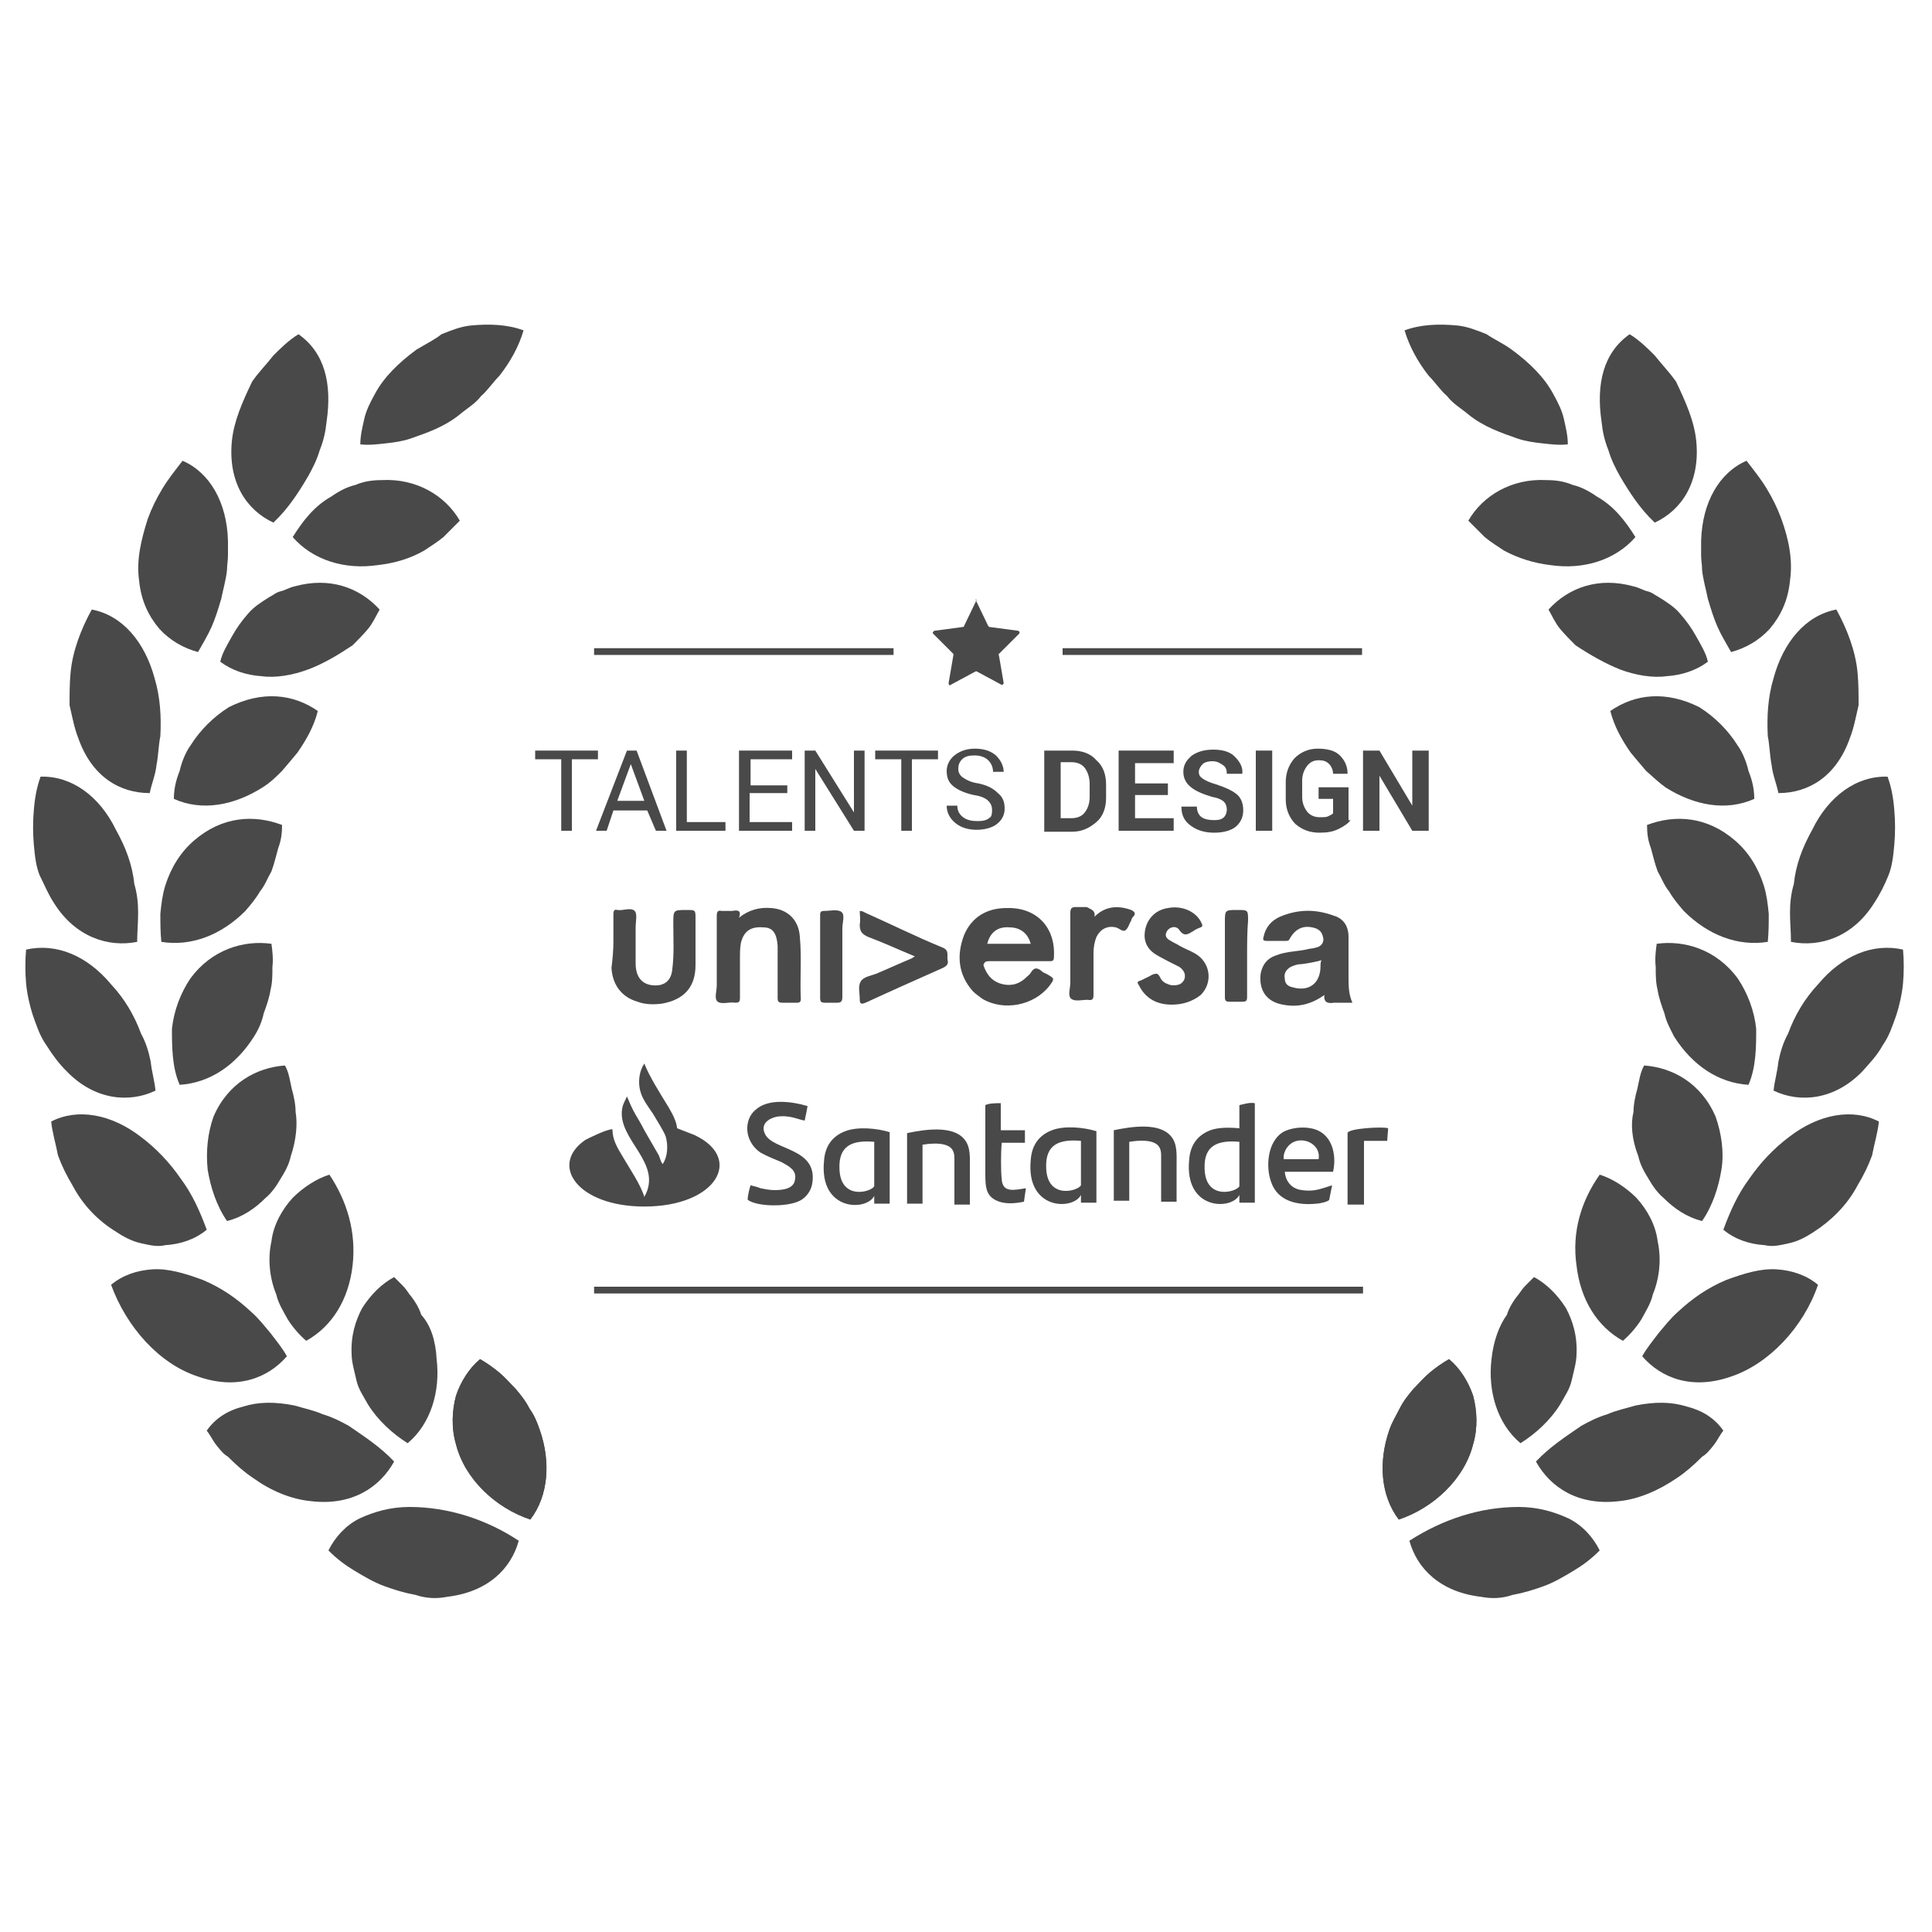 <?xml version="1.0" encoding="utf-8"?>
<!-- Generator: Adobe Illustrator 25.1.0, SVG Export Plug-In . SVG Version: 6.00 Build 0)  -->
<svg version="1.1" id="Layer_1" xmlns="http://www.w3.org/2000/svg" xmlns:xlink="http://www.w3.org/1999/xlink" x="0px" y="0px"
	 viewBox="0 0 200 200" style="enable-background:new 0 0 200 200;" xml:space="preserve">
<style type="text/css">
	.st0{fill-rule:evenodd;clip-rule:evenodd;fill:#494949;}
	.st1{fill:#494949;}
</style>
<g>
	<g>
		<g>
			<rect x="61.5" y="67.1" class="st0" width="31" height="0.7"/>
			<rect x="110" y="67.1" class="st0" width="31" height="0.7"/>
			<g>
				<path class="st1" d="M101,62.1l1.3,2.7c0,0,0.1,0.1,0.1,0.1l3,0.4c0.1,0,0.2,0.2,0.1,0.3l-2.1,2.1c0,0-0.1,0.1,0,0.1l0.5,2.9
					c0,0.1-0.1,0.2-0.2,0.2l-2.6-1.4c0,0-0.1,0-0.1,0l-2.6,1.4c-0.1,0.1-0.2,0-0.2-0.2l0.5-2.9c0,0,0-0.1,0-0.1l-2.1-2.1
					c-0.1-0.1,0-0.2,0.1-0.3l3-0.4c0,0,0.1,0,0.1-0.1l1.3-2.7C100.8,62,101,62,101,62.1z"/>
			</g>
		</g>
		<g>
			<path class="st1" d="M61.9,78.6h-2.7V86h-1.1v-7.4h-2.7v-0.9h6.5V78.6z"/>
			<path class="st1" d="M67,83.9h-3.5L62.8,86h-1.1l3.2-8.3h1L69,86h-1.1L67,83.9z M63.9,82.9h2.8l-1.4-3.8h0L63.9,82.9z"/>
			<path class="st1" d="M71.2,85.1h3.9V86h-5.1v-8.3h1.1V85.1z"/>
			<path class="st1" d="M81.4,82.1h-3.8v3h4.4V86h-5.5v-8.3h5.5v0.9h-4.3v2.7h3.8V82.1z"/>
			<path class="st1" d="M89.5,86h-1.1l-4-6.4l0,0V86h-1.1v-8.3h1.1l4,6.4l0,0v-6.4h1.1V86z"/>
			<path class="st1" d="M97.1,78.6h-2.7V86h-1.1v-7.4h-2.7v-0.9h6.5V78.6z"/>
			<path class="st1" d="M102.7,83.9c0-0.4-0.1-0.7-0.4-1s-0.8-0.5-1.5-0.6c-0.9-0.2-1.6-0.5-2.1-0.9C98.2,81,98,80.5,98,79.8
				c0-0.6,0.3-1.2,0.8-1.6s1.2-0.7,2.1-0.7c0.9,0,1.6,0.2,2.2,0.7c0.5,0.5,0.8,1.1,0.8,1.7l0,0h-1.1c0-0.5-0.2-0.9-0.5-1.2
				c-0.3-0.3-0.8-0.5-1.4-0.5c-0.6,0-1,0.1-1.3,0.4c-0.3,0.3-0.4,0.6-0.4,1c0,0.4,0.2,0.7,0.5,0.9c0.3,0.2,0.8,0.5,1.6,0.6
				c0.9,0.2,1.5,0.5,2,1c0.5,0.4,0.7,0.9,0.7,1.6c0,0.7-0.3,1.2-0.8,1.6c-0.5,0.4-1.3,0.6-2.1,0.6c-0.8,0-1.6-0.2-2.2-0.7
				s-0.9-1.1-0.9-1.8l0,0h1.1c0,0.5,0.2,0.9,0.6,1.2c0.4,0.3,0.9,0.4,1.5,0.4c0.6,0,1-0.1,1.3-0.4C102.6,84.6,102.7,84.3,102.7,83.9
				z"/>
			<path class="st1" d="M108.1,86v-8.3h2.9c1,0,1.9,0.3,2.5,1c0.7,0.6,1,1.5,1,2.5v1.4c0,1-0.3,1.9-1,2.5c-0.7,0.6-1.5,1-2.5,1
				H108.1z M109.8,79v5.7h1.1c0.6,0,1.1-0.2,1.4-0.6c0.3-0.4,0.5-0.9,0.5-1.6v-1.4c0-0.6-0.2-1.2-0.5-1.6s-0.8-0.6-1.4-0.6H109.8z"
				/>
			<path class="st1" d="M120.9,82.3h-3.4v2.4h4V86h-5.7v-8.3h5.7V79h-4v2.1h3.4V82.3z"/>
			<path class="st1" d="M127,83.8c0-0.3-0.1-0.6-0.3-0.8s-0.6-0.4-1.2-0.5c-1-0.3-1.7-0.6-2.2-1c-0.5-0.4-0.8-0.9-0.8-1.6
				c0-0.7,0.3-1.2,0.9-1.7c0.6-0.4,1.3-0.6,2.2-0.6c0.9,0,1.7,0.2,2.2,0.7s0.9,1.1,0.8,1.8l0,0H127c0-0.4-0.1-0.7-0.4-0.9
				s-0.6-0.4-1.1-0.4c-0.4,0-0.8,0.1-1,0.3c-0.2,0.2-0.4,0.5-0.4,0.8c0,0.3,0.1,0.5,0.4,0.7c0.3,0.2,0.7,0.4,1.4,0.6
				c0.9,0.3,1.6,0.6,2.1,1c0.5,0.4,0.7,1,0.7,1.7c0,0.7-0.3,1.3-0.8,1.7s-1.3,0.6-2.2,0.6c-0.9,0-1.7-0.2-2.4-0.7s-1-1.1-1-2l0,0
				h1.6c0,0.5,0.2,0.9,0.5,1.1c0.3,0.2,0.7,0.3,1.3,0.3c0.5,0,0.8-0.1,1-0.3S127,84.1,127,83.8z"/>
			<path class="st1" d="M131.7,86H130v-8.3h1.7V86z"/>
			<path class="st1" d="M139.8,84.9c-0.2,0.3-0.6,0.6-1.2,0.9s-1.2,0.4-2,0.4c-1,0-1.8-0.3-2.5-0.9c-0.6-0.6-1-1.5-1-2.5V81
				c0-1,0.3-1.8,0.9-2.5c0.6-0.6,1.4-1,2.4-1c1,0,1.8,0.2,2.3,0.7s0.8,1.1,0.8,1.9l0,0H138c0-0.4-0.2-0.8-0.4-1
				c-0.3-0.3-0.6-0.4-1.1-0.4c-0.5,0-0.9,0.2-1.2,0.6s-0.5,0.9-0.5,1.5v1.7c0,0.6,0.2,1.1,0.5,1.5c0.3,0.4,0.8,0.6,1.3,0.6
				c0.4,0,0.7,0,0.9-0.1c0.2-0.1,0.4-0.2,0.5-0.3v-1.5h-1.5v-1.2h3.1V84.9z"/>
			<path class="st1" d="M147.9,86h-1.7l-3.4-5.7l0,0V86h-1.7v-8.3h1.7l3.4,5.7l0,0v-5.7h1.7V86z"/>
		</g>
		<path class="st0" d="M128.3,122.8c-0.3,0.6-3.5,1.5-3.6-1.8c-0.1-2.4,1.3-3,3.6-2.8V122.8z M68.6,120.5c-0.2-0.2-0.3-0.7-0.4-0.9
			l-1.5-2.6c-0.3-0.6-0.6-1.1-0.9-1.6c-0.4-0.7-0.6-1.2-0.9-1.9c-0.2,0.5-0.4,0.7-0.5,1.3c-0.5,3.2,4.3,5.6,2.3,9.1
			c-0.4-1.3-1.5-2.9-2.2-4.1c-0.6-1-1.1-1.8-1.1-2.9c-0.6,0-2.2,0.8-2.8,1.1c-3.8,2.6-0.8,6.9,6.1,6.9c7.5,0,10.3-5,5.2-7.4
			l-1.8-0.7c-0.1-0.8-0.5-1.5-0.9-2.2c-0.8-1.3-2-3.2-2.5-4.5c-0.5,0.7-0.7,1.9-0.4,2.9c0.2,0.8,0.9,1.7,1.3,2.3
			c0.4,0.7,1,1.6,1.3,2.3C69.2,118.6,69.1,119.8,68.6,120.5L68.6,120.5z M95.5,118.5c0.6-0.1,1.6-0.2,2.3,0c0.7,0.2,1,0.6,1,1.4
			l0,4.8l1.6,0l0-3.7c0-1.2,0.1-2.3-0.6-3.1c-1.2-1.4-4-1-5.9-0.6l0,7.3h1.6L95.5,118.5z M90.5,122.8c-0.3,0.6-3.5,1.5-3.6-1.8
			c-0.1-2.4,1.3-3,3.6-2.8V122.8z M92.1,117.2c-1.3-0.4-3.3-0.6-4.6-0.1c-1.3,0.5-2.1,1.5-2.2,3.1c-0.5,5.2,4.4,5.2,5.2,3.6l0,0.8
			l1.6,0L92.1,117.2z M128.3,116.8c-1-0.1-2.2-0.1-3,0.2c-1.3,0.5-2.1,1.5-2.2,3.1c-0.5,5.2,4.4,5.2,5.2,3.6l0,0.8l1.6,0l0-7.2
			l0-0.1l0-3c-0.6-0.1-1.1,0.1-1.6,0.2L128.3,116.8L128.3,116.8z M139.5,117.3l0,7.4l1.7,0l0-6.6h2.4l0.1-1.3
			C143.3,116.6,139.5,116.8,139.5,117.3L139.5,117.3z M106.1,117l-2.5,0l0-2.8c-0.5,0-1.2,0-1.6,0.2l0,7.2c0,1.3,0.1,2.1,1,2.6
			c0.9,0.5,2,0.4,3,0.2l0.2-1.4c-1.2,0.2-2.4,0.5-2.5-0.9c-0.1-0.9-0.1-2.8,0-3.8l2.4,0L106.1,117L106.1,117z M116.9,118.2
			c0.6-0.1,1.6-0.2,2.3,0c0.7,0.2,1,0.6,1,1.4l0,4.8l1.6,0l0-3.7c0-1.2,0.1-2.3-0.6-3.1c-1.2-1.4-4-1-5.9-0.6l0,7.3l1.6,0
			L116.9,118.2L116.9,118.2z M111.9,122.7c-0.3,0.6-3.5,1.5-3.6-1.8c-0.1-2.4,1.3-3,3.6-2.8L111.9,122.7L111.9,122.7z M113.5,117.1
			c-1.3-0.4-3.3-0.6-4.6-0.1c-1.3,0.5-2.1,1.5-2.2,3.1c-0.5,5.2,4.4,5.2,5.2,3.6l0,0.8l1.6,0L113.5,117.1z M132.9,120
			c-0.1-0.5,0.2-1.1,0.5-1.4c1.1-1.2,3.4-0.3,3.1,1.4H132.9z M138,121.3c0.4-1.8-0.1-4.1-2.3-4.5c-1-0.2-2.2,0-2.9,0.4
			c-1.6,1-1.8,3.6-1.2,5.2c0.7,2,2.8,2.4,4.7,2.2c0.3,0,1.2-0.2,1.3-0.4l0.3-1.5c-1,0.3-1.8,0.7-3.1,0.5c-1-0.1-1.7-0.8-1.8-1.9
			L138,121.3z M77.7,122.7c-0.1,0.3-0.3,1-0.3,1.5c0.9,0.7,4,0.8,5.4,0.1c0.6-0.3,1.2-1,1.3-1.9c0.5-3.6-4.1-3.3-4.9-5
			c-0.5-1,0.3-1.6,1.2-1.8c1.4-0.2,2.2,0.3,2.9,0.4c0.1-0.5,0.2-0.9,0.3-1.5c-1.7-0.5-4.1-0.8-5.4,0.4c-1.2,1-1.2,3.2,0.5,4.4
			c0.7,0.4,1.5,0.7,2.2,1c0.7,0.4,1.6,0.8,1.4,1.8c-0.1,0.9-1.1,1.1-2.1,1.1c-0.5,0-1-0.1-1.5-0.2C78.5,122.9,78.1,122.8,77.7,122.7
			L77.7,122.7z M77.7,122.7"/>
		<g>
			<path class="st1" d="M76.5,95c1-0.8,2.1-1.1,3.3-1c1.7,0.1,2.9,1.2,3,3c0.2,2.1,0,4.3,0.1,6.4c0,0.3-0.1,0.4-0.4,0.4
				c-0.5,0-1,0-1.5,0c-0.4,0-0.5-0.1-0.5-0.5c0-1.5,0-3,0-4.5c0-0.3,0-0.6,0-0.9C80.4,96.6,80,96,79,96c-1.3-0.1-2,0.4-2.3,1.6
				c-0.1,0.5-0.1,1.1-0.1,1.6c0,1.4,0,2.7,0,4.1c0,0.4-0.1,0.5-0.5,0.5c-0.6-0.1-1.4,0.2-1.8-0.1c-0.4-0.3-0.1-1.1-0.1-1.7
				c0-2.4,0-4.8,0-7.2c0-0.4,0.1-0.6,0.5-0.5c0.4,0,0.7,0,1.1,0C76.3,94.2,76.8,94.2,76.5,95z"/>
			<path class="st1" d="M63.5,97.5c0-1,0-1.9,0-2.9c0-0.3,0.1-0.5,0.4-0.4c0.6,0.1,1.4-0.3,1.8,0.1c0.3,0.3,0.1,1.1,0.1,1.7
				c0,1.2,0,2.5,0,3.7c0,1.5,0.7,2.2,1.8,2.3c1.2,0.1,1.9-0.5,2-1.7c0.2-1.6,0.1-3.1,0.1-4.7c0-1.4,0-1.4,1.4-1.4
				c0.9,0,0.9,0,0.9,0.9c0,1.6,0,3.2,0,4.8c0,2.3-1.2,3.6-3.5,4c-0.8,0.1-1.7,0.1-2.5-0.2c-1.7-0.5-2.6-1.8-2.7-3.5
				C63.4,99.4,63.5,98.4,63.5,97.5C63.5,97.5,63.5,97.5,63.5,97.5z"/>
			<path class="st1" d="M121.3,104c-1.5,0-2.7-0.6-3.4-2c-0.2-0.3-0.2-0.4,0.2-0.5c0.2-0.1,0.4-0.2,0.6-0.3c0.3-0.1,0.6-0.4,1-0.4
				c0.3,0,0.4,0.5,0.6,0.7c0.3,0.3,0.6,0.4,1,0.5c0.5,0,1,0,1.3-0.6c0.2-0.6-0.1-1-0.5-1.3c-0.8-0.4-1.6-0.8-2.3-1.2
				c-0.9-0.5-1.4-1.3-1.3-2.3c0.1-1.3,1-2.4,2.4-2.6c1.5-0.3,3,0.4,3.5,1.6c0.1,0.2,0.1,0.3-0.1,0.4c-0.3,0.1-0.5,0.2-0.8,0.4
				c-0.5,0.3-0.9,0.6-1.4-0.1c-0.3-0.5-1-0.4-1.3,0.1c-0.3,0.5,0,0.8,0.4,1c0.3,0.2,0.6,0.3,0.9,0.5c0.5,0.3,1.1,0.5,1.6,0.8
				c1.6,0.9,1.9,3,0.6,4.3C123.4,103.7,122.4,104,121.3,104z"/>
			<path class="st1" d="M94.7,99c-1.7-0.7-3.2-1.4-4.8-2c-0.7-0.3-0.9-0.6-0.9-1.3c0.1-0.5,0-1,0-1.4c0.3,0,0.4,0.1,0.6,0.2
				c2.7,1.2,5.3,2.5,8,3.6c0.7,0.3,0.4,0.8,0.5,1.3c0.1,0.4-0.1,0.6-0.5,0.8c-2.7,1.2-5.4,2.4-8,3.6c-0.5,0.2-0.6,0.1-0.6-0.4
				c0-0.6-0.2-1.3,0.1-1.8c0.3-0.5,1.1-0.6,1.6-0.8c1.2-0.5,2.5-1.1,3.7-1.6C94.5,99.1,94.6,99.1,94.7,99z"/>
			<path class="st1" d="M113.3,94.9c1.1-1.1,2.4-1.2,3.8-0.7c0.4,0.2,0.5,0.4,0.2,0.7c-0.1,0.1-0.2,0.3-0.2,0.4
				c-0.2,0.3-0.3,0.8-0.6,1c-0.3,0.2-0.6-0.2-1-0.3c-0.9-0.2-1.6,0.2-2,1c-0.2,0.5-0.3,1.1-0.3,1.6c0,1.5,0,3,0,4.4
				c0,0.4-0.1,0.6-0.6,0.5c-0.6,0-1.3,0.2-1.7-0.1c-0.4-0.3-0.1-1.1-0.1-1.7c0-2.4,0-4.8,0-7.2c0-0.4,0.1-0.6,0.5-0.6
				c0.4,0,0.8,0,1.2,0C113.1,94.2,113.4,94.3,113.3,94.9z"/>
			<path class="st1" d="M87.2,99c0,1.4,0,2.8,0,4.2c0,0.4-0.1,0.6-0.5,0.6c-0.4,0-0.9,0-1.3,0c-0.4,0-0.5-0.1-0.5-0.5
				c0-2.9,0-5.8,0-8.6c0-0.3,0.1-0.4,0.4-0.4c0.6,0,1.4-0.2,1.8,0.1c0.4,0.3,0.1,1.1,0.1,1.7C87.2,97.1,87.2,98,87.2,99z"/>
			<path class="st1" d="M129.1,98.9c0,1.4,0,2.9,0,4.3c0,0.4-0.1,0.5-0.5,0.5c-0.4,0-0.9,0-1.3,0c-0.4,0-0.5-0.1-0.5-0.5
				c0-2.6,0-5.1,0-7.7c0-1.3,0-1.3,1.3-1.3c1.1,0,1.1,0,1.1,1.1C129.1,96.5,129.1,97.7,129.1,98.9z"/>
			<path class="st1" d="M102.4,99.5c1,0,2.1,0,3.1,0c1.1,0,2.2,0,3.2,0c0.3,0,0.4-0.1,0.4-0.4c0.2-3.1-1.8-5.2-4.9-5.1
				c-2,0-3.6,0.9-4.4,2.8c-0.8,2.1-0.6,4.1,0.9,5.8c0.3,0.3,0.6,0.5,1,0.8c2.2,1.3,5.3,0.7,6.9-1.3c0.6-0.8,0.6-0.8-0.3-1.3
				c-0.2-0.1-0.3-0.1-0.5-0.3c-0.5-0.4-0.8-0.3-1.1,0.2c-0.1,0.2-0.4,0.4-0.6,0.6c-0.8,0.7-1.7,0.8-2.6,0.5c-0.9-0.3-1.4-1-1.7-1.9
				C101.9,99.7,101.9,99.5,102.4,99.5z M104.5,96c1.1,0,1.9,0.6,2.2,1.7c-1.5,0-3,0-4.5,0C102.5,96.5,103.3,95.9,104.5,96z"/>
			<path class="st1" d="M139.6,101.2c0-1.4,0-2.8,0-4.2c0-1.1-0.5-1.9-1.5-2.2c-1.9-0.7-3.7-0.7-5.6,0.1c-0.9,0.4-1.5,1.1-1.7,2.1
				c-0.1,0.3,0,0.4,0.3,0.4c0.6,0,1.3,0,2,0c0.2,0,0.3,0,0.4-0.2c0.6-1.1,1.5-1.5,2.7-1.1c0.5,0.2,0.7,0.5,0.8,1.1
				c0,0.5-0.3,0.8-0.8,0.9c-0.3,0.1-0.7,0.1-1,0.2c-1,0.2-2.1,0.2-3.1,0.6c-0.9,0.3-1.4,0.9-1.6,1.9c-0.2,1.7,0.6,2.9,2.3,3.2
				c1.5,0.3,2.9,0,4.3-1c-0.1,0.8,0.4,0.9,1,0.8c0.6,0,1.2,0,1.9,0C139.6,102.9,139.6,102,139.6,101.2z M136.7,100
				c0,1.8-1.2,2.7-2.9,2.2c-0.5-0.1-0.8-0.4-0.8-0.9c-0.1-0.5,0.1-0.9,0.6-1.2c0.4-0.2,0.8-0.3,1.2-0.3c0.7-0.1,1.3-0.2,2-0.4
				C136.7,99.6,136.7,99.8,136.7,100z"/>
		</g>
		<polygon class="st0" points="110,133.2 61.5,133.2 61.5,133.9 110,133.9 141.1,133.9 141.1,133.2 		"/>
	</g>
	<g>
		<g>
			<g>
				<path class="st1" d="M143.8,148.1c-1.1,3.2-0.9,6.7,1,9.2c3.6-1.2,6.8-4.2,7.7-7.8c0.5-1.7,0.4-3.5,0-5
					c-0.5-1.5-1.4-2.9-2.5-3.8c-0.7,0.4-1.4,0.9-2,1.4c-0.6,0.5-1.1,1.1-1.7,1.7c-0.5,0.6-1,1.2-1.4,2S144.1,147.2,143.8,148.1z"/>
				<path class="st1" d="M143.8,148.1c-1.1,3.2-0.9,6.7,1,9.2c3.6-1.2,6.8-4.2,7.7-7.8c0.5-1.7,0.4-3.5,0-5
					c-0.5-1.5-1.4-2.9-2.5-3.8c-0.7,0.4-1.4,0.9-2,1.4c-0.6,0.5-1.1,1.1-1.7,1.7c-0.5,0.6-1,1.2-1.4,2S144.1,147.2,143.8,148.1z"/>
				<path class="st1" d="M153.3,165.3c-4.2-0.5-6.6-2.9-7.4-5.8c3.4-2.2,7.3-3.5,11.3-3.5c2,0,3.7,0.5,5.2,1.2
					c1.4,0.7,2.5,1.9,3.2,3.3c-0.9,0.9-1.7,1.5-2.7,2.1c-1,0.6-2,1.2-3.1,1.6s-2.1,0.7-3.2,0.9C155.4,165.5,154.4,165.5,153.3,165.3
					z"/>
			</g>
			<g>
				<path class="st1" d="M160.5,58.5c3.4,0.5,6.7-0.5,8.8-2.9c-1-1.6-2.2-3.2-4-4.2c-0.7-0.5-1.6-1-2.5-1.2
					c-0.9-0.4-1.9-0.5-2.7-0.5c-3.6-0.2-6.6,1.6-8.1,4.2c0.6,0.6,1.1,1.1,1.7,1.7c0.6,0.5,1.4,1,2,1.4
					C157.2,57.8,158.8,58.3,160.5,58.5z"/>
				<path class="st1" d="M175.6,45.7c0.4,4.2-1.5,7.1-4.3,8.4c-1.5-1.4-2.6-3.1-3.6-4.8c-0.5-0.9-0.9-1.7-1.2-2.7
					c-0.4-1-0.6-1.9-0.7-2.9c-0.6-4,0.2-7.2,2.9-9.1c1,0.6,1.9,1.5,2.6,2.2c0.7,0.9,1.5,1.7,2.2,2.7
					C174.5,41.6,175.4,43.6,175.6,45.7z"/>
			</g>
			<g>
				<path class="st1" d="M167.7,69.3c1.6,0.6,3.4,0.9,4.8,0.7c1.6-0.1,3.1-0.6,4.3-1.5c-0.2-0.9-0.7-1.7-1.2-2.6
					c-0.5-0.9-1-1.6-1.7-2.4c-0.6-0.7-1.4-1.2-2.2-1.7c-0.4-0.2-0.7-0.5-1.2-0.6c-0.4-0.1-0.9-0.4-1.4-0.5c-3.6-1-6.7,0.1-8.8,2.4
					c0.4,0.7,0.7,1.4,1.2,2c0.5,0.6,1.1,1.2,1.6,1.7C164.6,67.8,166.2,68.7,167.7,69.3z"/>
				<path class="st1" d="M185.3,60.1c-0.2,2.1-1,3.7-2.1,5c-1.1,1.2-2.5,2-4,2.4c-0.5-0.9-1-1.7-1.4-2.6c-0.4-0.9-0.7-1.9-1-2.9
					c-0.2-1-0.5-2-0.6-3c0-0.5-0.1-1-0.1-1.5c0-0.5,0-1,0-1.5c0.1-4,1.9-7.1,4.7-8.3c0.7,0.9,1.5,1.9,2.1,2.9s1.1,2,1.5,3.1
					C185.2,55.9,185.6,58,185.3,60.1z"/>
			</g>
			<g>
				<path class="st1" d="M172.4,81.5c3,1.9,6.3,2.5,9.2,1.2c0-1-0.2-1.9-0.6-2.9c-0.2-0.9-0.6-1.9-1.1-2.6c-1-1.6-2.4-3-4-4
					c-3.4-1.7-6.6-1.4-9.2,0.4c0.4,1.6,1.2,3,2.1,4.3c0.5,0.6,1,1.2,1.6,1.9C171.1,80.4,171.7,81,172.4,81.5z"/>
				<path class="st1" d="M191.5,76.4c-1.4,4-4.3,5.7-7.4,5.7c-0.2-1-0.6-1.9-0.7-2.9c-0.2-1-0.2-2-0.4-3c-0.1-2,0-4,0.6-6
					c1-3.7,3.3-6.5,6.5-7.1c1.1,2,2,4.3,2.2,6.6c0.1,1.1,0.1,2.2,0.1,3.3C192.1,74.3,191.9,75.4,191.5,76.4z"/>
			</g>
			<g>
				<path class="st1" d="M174.3,94.3c2.5,2.5,5.6,3.7,8.7,3.2c0.1-1,0.1-2,0.1-2.9c-0.1-1-0.2-1.9-0.5-2.9c-0.6-1.9-1.6-3.5-3-4.7
					c-2.9-2.5-6.2-2.7-9.1-1.6c0,0.9,0.1,1.6,0.4,2.4c0.2,0.7,0.4,1.6,0.7,2.4c0.4,0.7,0.7,1.5,1.2,2.1
					C173.2,93,173.7,93.6,174.3,94.3z"/>
				<path class="st1" d="M194,93.5c-2.2,3.5-5.6,4.6-8.6,4c0-1-0.1-2-0.1-3s0.1-2,0.4-3c0.2-2,0.9-3.8,1.9-5.6
					c1.7-3.5,4.6-5.6,7.8-5.5c0.4,1.1,0.6,2.2,0.7,3.5c0.1,1.1,0.1,2.4,0,3.5c-0.1,1.1-0.2,2.2-0.6,3.2
					C195.1,91.6,194.6,92.6,194,93.5z"/>
			</g>
			<g>
				<path class="st1" d="M173.3,107.3c1.9,3,4.6,4.8,7.7,5c0.4-0.9,0.6-1.9,0.7-2.9c0.1-1,0.1-2,0.1-2.9c-0.2-1.9-0.9-3.7-1.9-5.2
					c-2.2-3-5.5-4-8.4-3.6c-0.1,0.7-0.2,1.6-0.1,2.4c0,0.9,0,1.6,0.2,2.4c0.1,0.7,0.4,1.6,0.7,2.4
					C172.5,105.8,172.9,106.5,173.3,107.3z"/>
				<path class="st1" d="M192.8,110.9c-2.9,3-6.5,3.3-9.2,2c0.1-1,0.4-2,0.5-3c0.2-1,0.5-2,1-2.9c0.7-1.9,1.7-3.6,3.1-5.1
					c2.5-3,5.7-4.3,8.8-3.6c0.1,1.1,0.1,2.4,0,3.5c-0.1,1.1-0.4,2.4-0.7,3.3c-0.4,1.1-0.7,2.1-1.4,3.1
					C194.3,109.3,193.5,110.1,192.8,110.9z"/>
			</g>
			<g>
				<path class="st1" d="M169.6,119.7c0.2,0.9,0.6,1.6,1.1,2.4c0.4,0.7,0.9,1.4,1.5,1.9c1.1,1.1,2.4,2,4,2.4c1.1-1.6,1.7-3.5,2-5.3
					s0-3.8-0.6-5.5c-1.5-3.5-4.5-5.1-7.4-5.3c-0.4,0.7-0.5,1.5-0.7,2.4c-0.2,0.7-0.4,1.6-0.4,2.4
					C168.8,116.3,168.9,117.9,169.6,119.7z"/>
				<path class="st1" d="M187.8,127.5c-0.9,0.6-1.7,1-2.6,1.2c-0.9,0.2-1.7,0.4-2.5,0.2c-1.6-0.1-3.1-0.6-4.3-1.6
					c0.7-1.9,1.5-3.7,2.7-5.3c1.1-1.6,2.5-3.1,4.1-4.3c3.1-2.4,6.6-3,9.3-1.6c-0.1,1.1-0.5,2.4-0.7,3.5c-0.4,1.1-0.9,2.1-1.5,3.1
					C191.2,124.8,189.5,126.4,187.8,127.5z"/>
			</g>
			<g>
				<path class="st1" d="M163.2,131c0.4,3.5,2.1,6.3,4.8,7.8c0.7-0.6,1.4-1.4,1.9-2.2c0.5-0.9,1-1.7,1.2-2.6
					c0.7-1.7,0.9-3.7,0.5-5.5c-0.2-1.7-1.1-3.3-2.2-4.5c-1.1-1.1-2.5-2-3.8-2.4C163.7,124.3,162.7,127.5,163.2,131z"/>
				<path class="st1" d="M179.2,142.5c-4,1.4-7.2,0.2-9.2-2.1c0.5-0.9,1.1-1.6,1.7-2.4c0.6-0.7,1.2-1.5,2-2.2c1.5-1.4,3.1-2.5,5-3.3
					c1.9-0.7,3.6-1.2,5.2-1.1c1.6,0.1,3.1,0.6,4.3,1.6C186.7,137.4,183.1,141.2,179.2,142.5z"/>
			</g>
			<g>
				<path class="st1" d="M154.4,140.7c-0.4,3.3,0.6,6.7,3,8.7c1.6-1,3.1-2.4,4.1-4c0.5-0.9,1-1.6,1.2-2.5c0.2-0.9,0.5-1.9,0.5-2.7
					c0.1-1.9-0.4-3.5-1.1-4.8c-0.9-1.4-2-2.5-3.3-3.2c-0.2,0.2-0.6,0.6-0.9,0.9c-0.2,0.2-0.5,0.6-0.7,0.9c-0.5,0.6-1,1.4-1.2,2.1
					C155.2,137.2,154.6,138.8,154.4,140.7z"/>
				<path class="st1" d="M167.6,155.4c-4.2,0.5-7.1-1.4-8.6-4.1c1.4-1.5,3.1-2.6,4.7-3.7c0.9-0.5,1.7-0.9,2.7-1.2
					c0.9-0.4,1.9-0.6,2.9-0.9c2-0.4,3.7-0.4,5.3,0.1c1.6,0.4,2.9,1.2,3.8,2.5c-0.4,0.5-0.6,1-1,1.5c-0.4,0.5-0.7,0.9-1.2,1.2
					c-0.9,0.9-1.7,1.6-2.6,2.2C171.7,154.3,169.6,155.2,167.6,155.4z"/>
			</g>
			<path class="st1" d="M156.5,36.2c1.9,1.4,3.4,2.9,4.3,4.6c0.5,0.9,0.9,1.7,1.1,2.6c0.2,0.9,0.4,1.7,0.4,2.6
				c-0.9,0.1-1.7,0-2.6-0.1c-0.9-0.1-1.7-0.2-2.6-0.5c-1.7-0.6-3.5-1.2-5.1-2.5c-0.7-0.6-1.6-1.1-2.2-1.9c-0.7-0.6-1.2-1.4-1.9-2.1
				c-1.1-1.4-2-3-2.5-4.7c1.6-0.6,3.5-0.7,5.5-0.5c1,0.1,2,0.5,3,0.9C154.6,35.1,155.7,35.6,156.5,36.2z"/>
		</g>
		<g>
			<g>
				<path class="st1" d="M55.9,148.1c1.1,3.2,0.9,6.7-1,9.2c-3.6-1.2-6.8-4.2-7.7-7.8c-0.5-1.7-0.4-3.5,0-5c0.5-1.5,1.4-2.9,2.5-3.8
					c0.7,0.4,1.4,0.9,2,1.4c0.6,0.5,1.1,1.1,1.7,1.7c0.5,0.6,1,1.2,1.4,2C55.3,146.5,55.6,147.2,55.9,148.1z"/>
				<path class="st1" d="M55.9,148.1c1.1,3.2,0.9,6.7-1,9.2c-3.6-1.2-6.8-4.2-7.7-7.8c-0.5-1.7-0.4-3.5,0-5c0.5-1.5,1.4-2.9,2.5-3.8
					c0.7,0.4,1.4,0.9,2,1.4c0.6,0.5,1.1,1.1,1.7,1.7c0.5,0.6,1,1.2,1.4,2C55.3,146.5,55.6,147.2,55.9,148.1z"/>
				<path class="st1" d="M46.3,165.3c4.2-0.5,6.6-2.9,7.4-5.8c-3.3-2.2-7.3-3.5-11.3-3.5c-2,0-3.7,0.5-5.2,1.2
					c-1.4,0.7-2.5,1.9-3.2,3.3c0.9,0.9,1.7,1.5,2.7,2.1c1,0.6,2,1.2,3.1,1.6s2.1,0.7,3.2,0.9C44.2,165.5,45.3,165.5,46.3,165.3z"/>
			</g>
			<g>
				<path class="st1" d="M39.1,58.5c-3.4,0.5-6.7-0.5-8.8-2.9c1-1.6,2.2-3.2,4-4.2c0.7-0.5,1.6-1,2.5-1.2c0.9-0.4,1.9-0.5,2.7-0.5
					c3.6-0.2,6.6,1.6,8.1,4.2c-0.6,0.6-1.1,1.1-1.7,1.7c-0.6,0.5-1.4,1-2,1.4C42.5,57.8,40.9,58.3,39.1,58.5z"/>
				<path class="st1" d="M24,45.7c-0.4,4.2,1.5,7.1,4.3,8.4c1.5-1.4,2.6-3.1,3.6-4.8c0.5-0.9,0.9-1.7,1.2-2.7c0.4-1,0.6-1.9,0.7-2.9
					c0.6-4-0.2-7.2-2.9-9.1c-1,0.6-1.9,1.5-2.6,2.2c-0.7,0.9-1.5,1.7-2.2,2.7C25.1,41.6,24.2,43.6,24,45.7z"/>
			</g>
			<g>
				<path class="st1" d="M31.9,69.3c-1.6,0.6-3.4,0.9-4.8,0.7c-1.6-0.1-3.1-0.6-4.3-1.5c0.2-0.9,0.7-1.7,1.2-2.6
					c0.5-0.9,1-1.6,1.7-2.4c0.6-0.7,1.4-1.2,2.2-1.7c0.4-0.2,0.7-0.5,1.2-0.6c0.4-0.1,0.9-0.4,1.4-0.5c3.6-1,6.7,0.1,8.8,2.4
					c-0.4,0.7-0.7,1.4-1.2,2c-0.5,0.6-1.1,1.2-1.6,1.7C35,67.8,33.5,68.7,31.9,69.3z"/>
				<path class="st1" d="M14.4,60.1c0.2,2.1,1,3.7,2.1,5c1.1,1.2,2.5,2,4,2.4c0.5-0.9,1-1.7,1.4-2.6c0.4-0.9,0.7-1.9,1-2.9
					c0.2-1,0.5-2,0.6-3c0-0.5,0.1-1,0.1-1.5c0-0.5,0-1,0-1.5c-0.1-4-1.9-7.1-4.7-8.3c-0.7,0.9-1.5,1.9-2.1,2.9c-0.6,1-1.1,2-1.5,3.1
					C14.6,55.9,14.1,58,14.4,60.1z"/>
			</g>
			<g>
				<path class="st1" d="M27.2,81.5c-3,1.9-6.3,2.5-9.2,1.2c0-1,0.2-1.9,0.6-2.9c0.2-0.9,0.6-1.9,1.1-2.6c1-1.6,2.4-3,4-4
					c3.4-1.7,6.6-1.4,9.2,0.4c-0.4,1.6-1.2,3-2.1,4.3c-0.5,0.6-1,1.2-1.6,1.9C28.6,80.4,28,81,27.2,81.5z"/>
				<path class="st1" d="M8.1,76.4c1.4,4,4.3,5.7,7.4,5.7c0.2-1,0.6-1.9,0.7-2.9c0.2-1,0.2-2,0.4-3c0.1-2,0-4-0.6-6
					c-1-3.7-3.3-6.5-6.5-7.1c-1.1,2-2,4.3-2.2,6.6c-0.1,1.1-0.1,2.2-0.1,3.3C7.5,74.3,7.7,75.4,8.1,76.4z"/>
			</g>
			<g>
				<path class="st1" d="M25.4,94.3c-2.5,2.5-5.6,3.7-8.7,3.2c-0.1-1-0.1-2-0.1-2.9c0.1-1,0.2-1.9,0.5-2.9c0.6-1.9,1.6-3.5,3-4.7
					c2.9-2.5,6.2-2.7,9.1-1.6c0,0.9-0.1,1.6-0.4,2.4c-0.2,0.7-0.4,1.6-0.7,2.4c-0.4,0.7-0.7,1.5-1.2,2.1C26.5,93,26,93.6,25.4,94.3z
					"/>
				<path class="st1" d="M5.6,93.5c2.2,3.5,5.6,4.6,8.6,4c0-1,0.1-2,0.1-3s-0.1-2-0.4-3c-0.2-2-0.9-3.8-1.9-5.6
					c-1.7-3.5-4.6-5.6-7.8-5.5c-0.4,1.1-0.6,2.2-0.7,3.5c-0.1,1.1-0.1,2.4,0,3.5c0.1,1.1,0.2,2.2,0.6,3.2C4.6,91.6,5,92.6,5.6,93.5z
					"/>
			</g>
			<g>
				<path class="st1" d="M26.3,107.3c-1.9,3-4.6,4.8-7.7,5c-0.4-0.9-0.6-1.9-0.7-2.9c-0.1-1-0.1-2-0.1-2.9c0.2-1.9,0.9-3.7,1.9-5.2
					c2.2-3,5.5-4,8.4-3.6c0.1,0.7,0.2,1.6,0.1,2.4c0,0.9,0,1.6-0.2,2.4c-0.1,0.7-0.4,1.6-0.7,2.4C27.1,105.8,26.8,106.5,26.3,107.3z
					"/>
				<path class="st1" d="M6.9,110.9c2.9,3,6.5,3.3,9.2,2c-0.1-1-0.4-2-0.5-3c-0.2-1-0.5-2-1-2.9c-0.7-1.9-1.7-3.6-3.1-5.1
					c-2.5-3-5.7-4.3-8.8-3.6c-0.1,1.1-0.1,2.4,0,3.5c0.1,1.1,0.4,2.4,0.7,3.3c0.4,1.1,0.7,2.1,1.4,3.1
					C5.5,109.3,6.1,110.1,6.9,110.9z"/>
			</g>
			<g>
				<path class="st1" d="M30.1,119.7c-0.2,0.9-0.6,1.6-1.1,2.4c-0.4,0.7-0.9,1.4-1.5,1.9c-1.1,1.1-2.4,2-4,2.4
					c-1.1-1.6-1.7-3.5-2-5.3c-0.2-1.9,0-3.8,0.6-5.5c1.5-3.5,4.5-5.1,7.4-5.3c0.4,0.7,0.5,1.5,0.7,2.4c0.2,0.7,0.4,1.6,0.4,2.4
					C30.8,116.3,30.7,117.9,30.1,119.7z"/>
				<path class="st1" d="M12,127.5c0.9,0.6,1.7,1,2.6,1.2c0.9,0.2,1.7,0.4,2.5,0.2c1.6-0.1,3.1-0.6,4.3-1.6
					c-0.7-1.9-1.5-3.7-2.7-5.3c-1.1-1.6-2.5-3.1-4.1-4.3c-3.1-2.4-6.6-3-9.3-1.6c0.1,1.1,0.5,2.4,0.7,3.5c0.4,1.1,0.9,2.1,1.5,3.1
					C8.6,124.8,10.2,126.4,12,127.5z"/>
			</g>
			<g>
				<path class="st1" d="M36.5,131c-0.4,3.5-2.1,6.3-4.8,7.8c-0.7-0.6-1.4-1.4-1.9-2.2c-0.5-0.9-1-1.7-1.2-2.6
					c-0.7-1.7-0.9-3.7-0.5-5.5c0.2-1.7,1.1-3.3,2.2-4.5c1.1-1.1,2.5-2,3.8-2.4C35.9,124.3,36.9,127.5,36.5,131z"/>
				<path class="st1" d="M20.5,142.5c4,1.4,7.2,0.2,9.2-2.1c-0.5-0.9-1.1-1.6-1.7-2.4c-0.6-0.7-1.2-1.5-2-2.2
					c-1.5-1.4-3.1-2.5-5-3.3c-1.9-0.7-3.6-1.2-5.2-1.1c-1.6,0.1-3.1,0.6-4.3,1.6C13.1,137.4,16.5,141.2,20.5,142.5z"/>
			</g>
			<g>
				<path class="st1" d="M45.2,140.7c0.4,3.3-0.6,6.7-3,8.7c-1.6-1-3.1-2.4-4.1-4c-0.5-0.9-1-1.6-1.2-2.5c-0.2-0.9-0.5-1.9-0.5-2.7
					c-0.1-1.9,0.4-3.5,1.1-4.8c0.9-1.4,2-2.5,3.3-3.2c0.2,0.2,0.6,0.6,0.9,0.9c0.2,0.2,0.5,0.6,0.7,0.9c0.5,0.6,1,1.4,1.2,2.1
					C44.6,137.2,45.1,138.8,45.2,140.7z"/>
				<path class="st1" d="M32.2,155.4c4.2,0.5,7.1-1.4,8.6-4.1c-1.4-1.5-3.1-2.6-4.7-3.7c-0.9-0.5-1.7-0.9-2.7-1.2
					c-0.9-0.4-1.9-0.6-2.9-0.9c-2-0.4-3.7-0.4-5.3,0.1c-1.6,0.4-2.9,1.2-3.8,2.5c0.4,0.5,0.6,1,1,1.5c0.4,0.5,0.7,0.9,1.2,1.2
					c0.9,0.9,1.7,1.6,2.6,2.2C28,154.3,30.1,155.2,32.2,155.4z"/>
			</g>
			<path class="st1" d="M43.1,36.2c-1.9,1.4-3.4,2.9-4.3,4.6c-0.5,0.9-0.9,1.7-1.1,2.6c-0.2,0.9-0.4,1.7-0.4,2.6
				c0.9,0.1,1.7,0,2.6-0.1c0.9-0.1,1.7-0.2,2.6-0.5c1.7-0.6,3.5-1.2,5.1-2.5c0.7-0.6,1.6-1.1,2.2-1.9c0.7-0.6,1.2-1.4,1.9-2.1
				c1.1-1.4,2-3,2.5-4.7c-1.6-0.6-3.5-0.7-5.5-0.5c-1,0.1-2,0.5-3,0.9C45.1,35.1,44.1,35.6,43.1,36.2z"/>
		</g>
	</g>
</g>
</svg>
